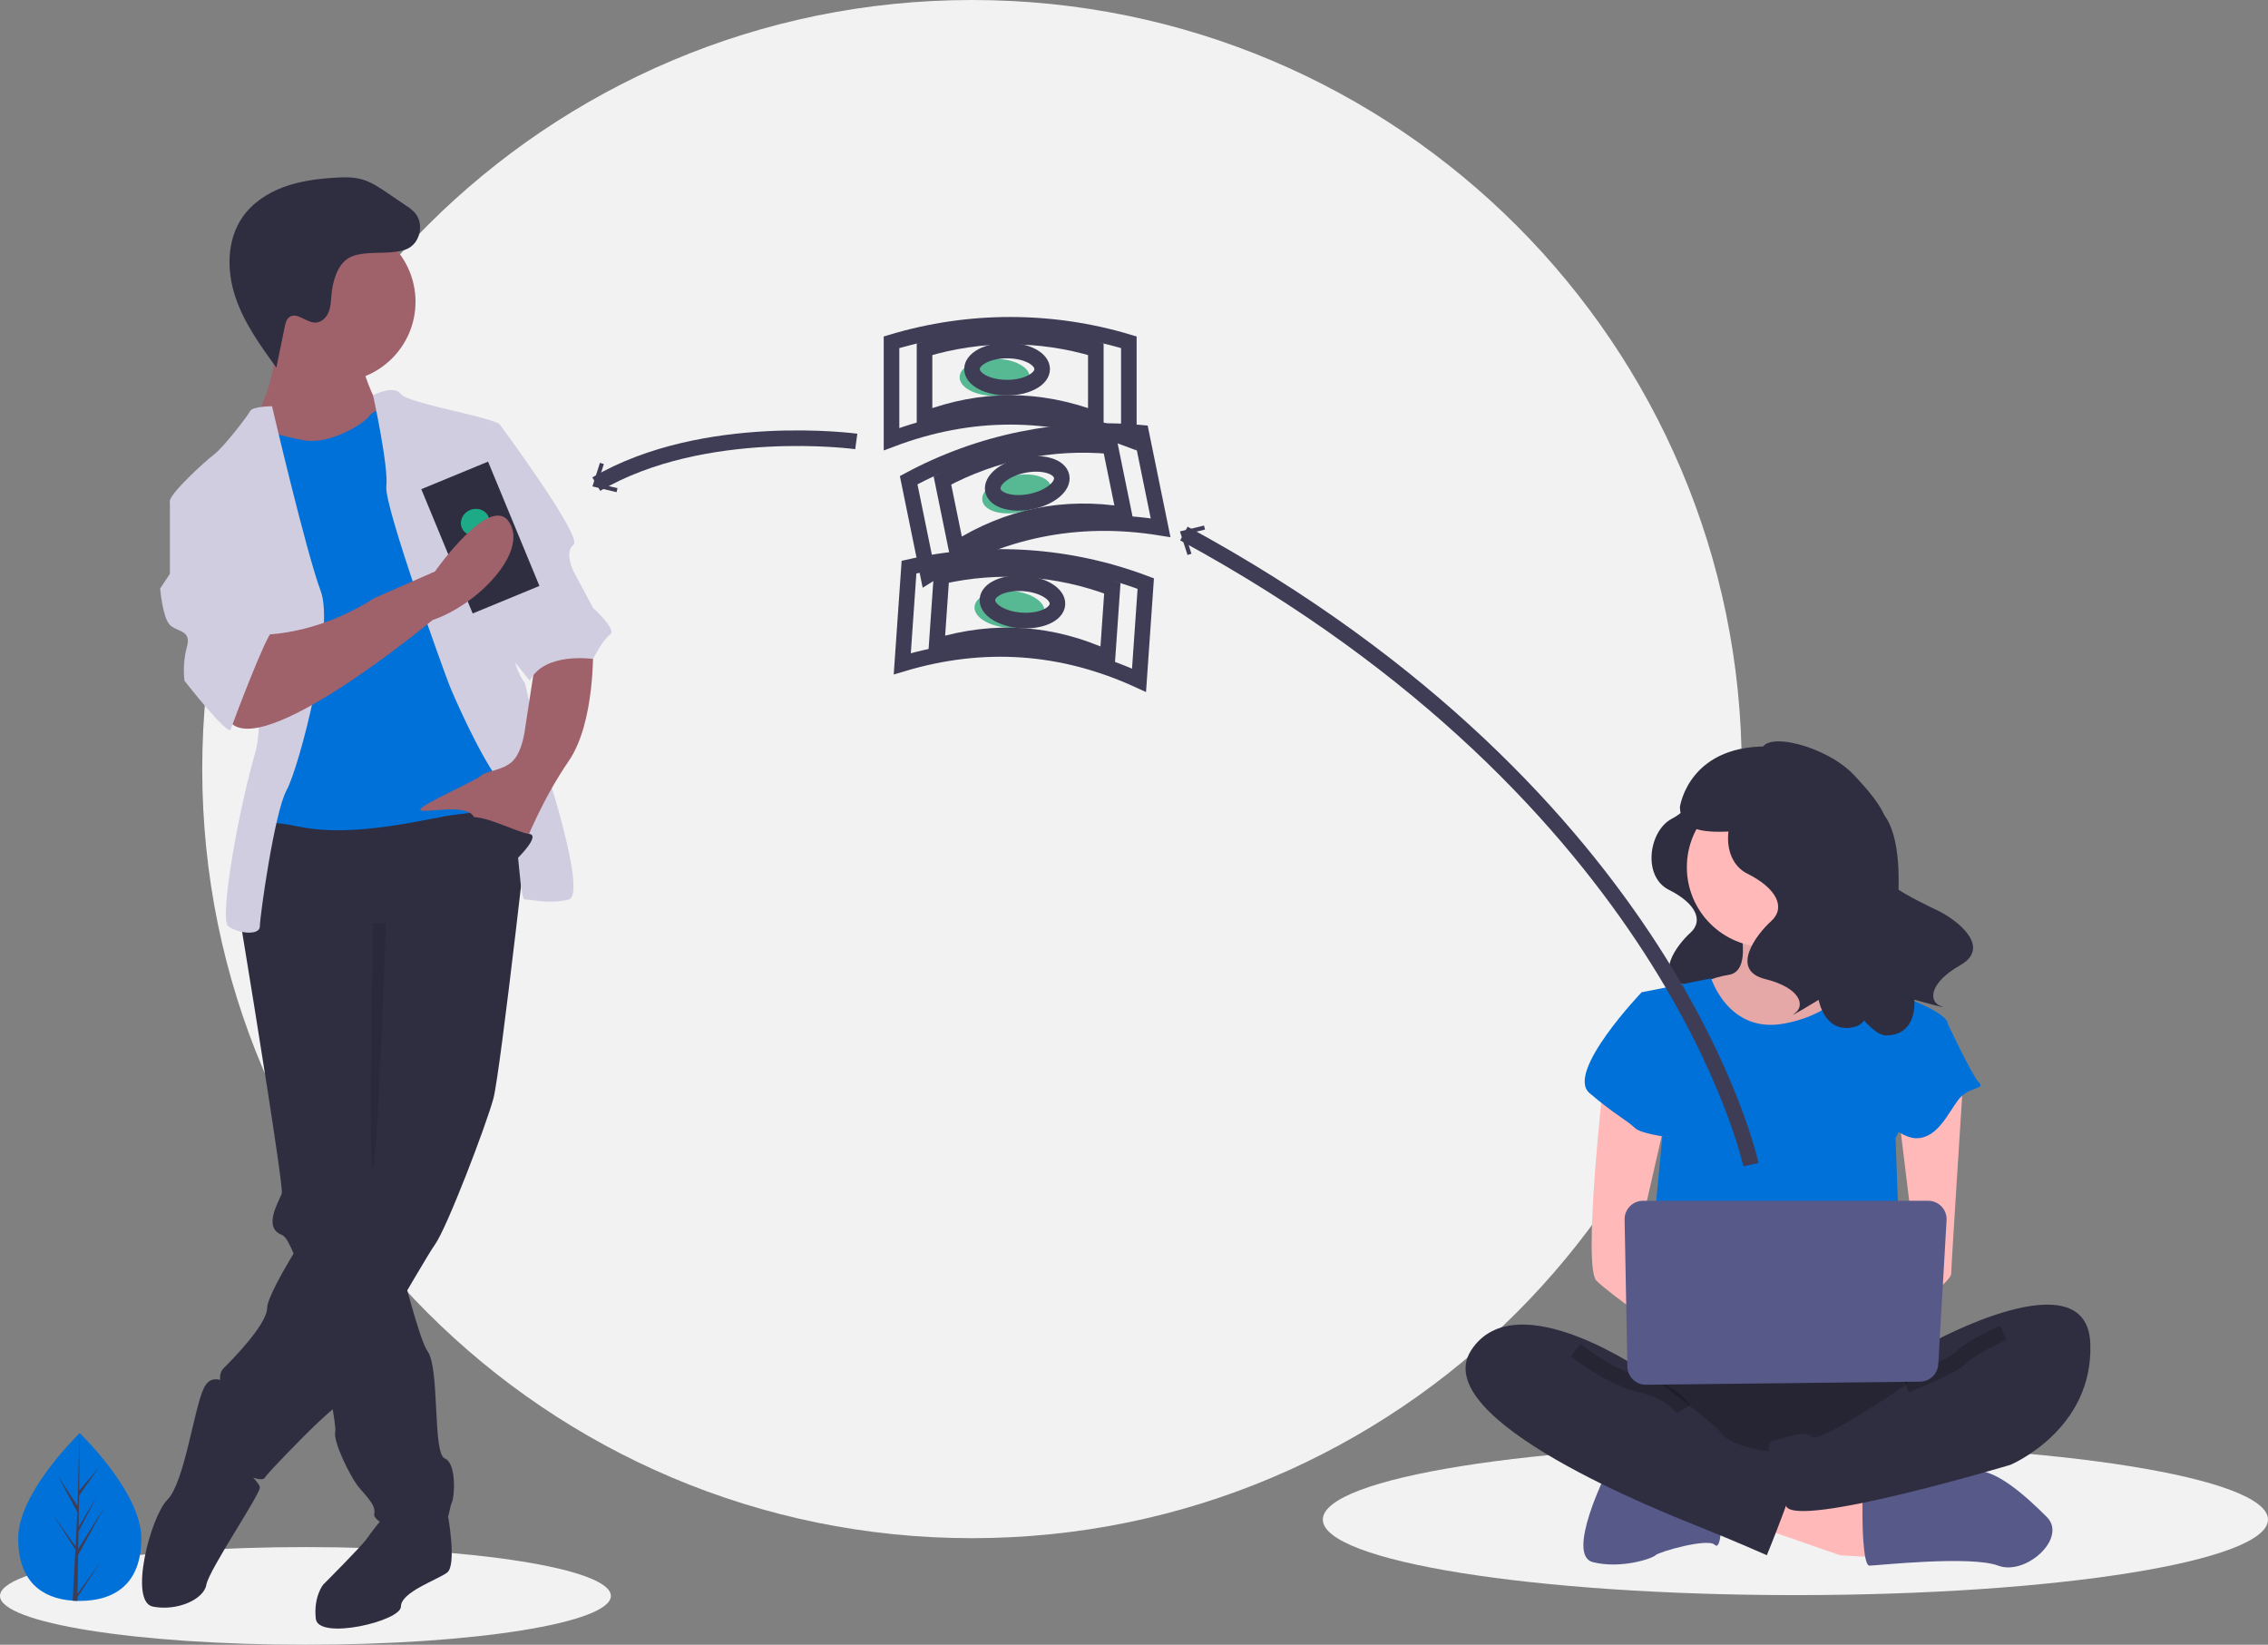 <svg width="291" height="211" viewBox="0 0 291 211" fill="none" xmlns="http://www.w3.org/2000/svg">
<rect x="0" y="0" width="291" height="211" fill="#808080" stroke="none"/>
<g clip-path="url(#clip0_2_3900)">
<path d="M124.714 197.33C179.261 197.33 223.48 153.156 223.48 98.665C223.48 44.174 179.261 0 124.714 0C70.168 0 25.949 44.174 25.949 98.665C25.949 153.156 70.168 197.33 124.714 197.33Z" fill="#F2F2F2"/>
<path d="M39.188 211C60.831 211 78.377 208.196 78.377 204.736C78.377 201.277 60.831 198.472 39.188 198.472C17.545 198.472 0 201.277 0 204.736C0 208.196 17.545 211 39.188 211Z" fill="#F2F2F2"/>
<path d="M230.364 204.633C263.852 204.633 291 200.294 291 194.941C291 189.588 263.852 185.249 230.364 185.249C196.876 185.249 169.728 189.588 169.728 194.941C169.728 200.294 196.876 204.633 230.364 204.633Z" fill="#F2F2F2"/>
<path d="M216.892 101.782C216.892 101.782 217.408 103.501 214.483 105.048C211.557 106.595 210.697 112.44 214.138 114.159C217.58 115.878 218.613 118.113 216.892 119.66C215.171 121.207 212.074 125.333 216.203 126.364C220.333 127.396 220.85 129.458 219.645 130.318C218.44 131.177 222.398 128.771 222.398 128.771C222.398 128.771 223.087 132.896 226.7 131.865C230.314 130.834 240.466 111.237 235.304 108.486C230.142 105.736 216.892 101.782 216.892 101.782Z" fill="#2F2E41"/>
<path d="M223.129 118.381C223.129 118.381 224.914 124.622 221.79 125.068C219.852 125.37 218.015 126.134 216.435 127.297L222.236 134.875H232.946L239.64 128.188C239.64 128.188 230.715 121.502 232.5 117.489C234.285 113.477 223.129 118.381 223.129 118.381Z" fill="#FFB9B9"/>
<path opacity="0.1" d="M223.129 118.381C223.129 118.381 224.914 124.622 221.79 125.068C219.852 125.37 218.015 126.134 216.435 127.297L222.236 134.875H232.946L239.64 128.188C239.64 128.188 230.715 121.502 232.5 117.489C234.285 113.477 223.129 118.381 223.129 118.381Z" fill="black"/>
<path d="M225.806 195.949L236.07 199.515L243.21 199.96L242.763 193.719L228.037 189.369L225.806 195.949Z" fill="#FFB9B9"/>
<path d="M238.97 194.611C238.97 194.611 238.97 200.852 239.863 200.852C240.755 200.852 252.804 199.515 256.374 200.852C259.944 202.19 265.299 197.286 262.621 194.611C259.944 191.936 255.576 187.924 252.851 188.816C250.126 189.708 238.97 191.936 238.97 191.936V194.611Z" fill="#575A89"/>
<path d="M206.171 188.816C206.171 188.816 200.817 199.515 204.386 200.406C207.956 201.298 211.973 199.961 212.419 199.515C212.865 199.069 219.113 197.286 220.005 198.177C220.897 199.069 220.898 194.611 220.898 194.611L206.171 188.816Z" fill="#575A89"/>
<path d="M210.634 174.105C210.634 174.105 202.155 185.695 208.403 188.816C214.65 191.936 244.548 191.936 246.78 188.816C249.011 185.695 249.903 175.888 246.78 174.996C243.656 174.105 210.634 174.105 210.634 174.105Z" fill="#2F2E41"/>
<path opacity="0.2" d="M210.634 174.105C210.634 174.105 202.155 185.695 208.403 188.816C214.65 191.936 244.548 191.936 246.78 188.816C249.011 185.695 249.903 175.888 246.78 174.996C243.656 174.105 210.634 174.105 210.634 174.105Z" fill="black"/>
<path d="M226.699 121.502C232.367 121.502 236.962 116.911 236.962 111.249C236.962 105.586 232.367 100.995 226.699 100.995C221.03 100.995 216.435 105.586 216.435 111.249C216.435 116.911 221.03 121.502 226.699 121.502Z" fill="#FFB9B9"/>
<path d="M210.634 127.297L219.559 125.514C219.559 125.514 221.79 132.646 228.93 131.309C236.07 129.972 237.855 125.514 237.855 125.514C237.855 125.514 243.21 127.743 243.656 127.743C244.102 127.743 249.903 129.972 249.903 131.309C249.903 132.646 243.21 146.02 243.21 146.02L244.102 170.093L211.08 169.201L213.311 145.574L210.634 127.297Z" fill="#0071D9"/>
<path d="M205.725 138.887C205.725 138.887 203.048 162.514 204.833 164.297C206.618 166.081 213.758 170.984 213.758 170.984V165.635L210.188 158.948L213.758 143.345L205.725 138.887Z" fill="#FFB9B9"/>
<path d="M251.911 138.219C251.911 138.219 250.35 162.514 250.35 163.406C250.35 164.297 246.333 167.418 244.995 167.418C243.656 167.418 242.763 165.189 242.763 165.189L245.887 161.623L243.656 143.345L251.911 138.219Z" fill="#FFB9B9"/>
<path d="M247.672 172.322C247.672 172.322 267.753 161.177 268.199 172.322C268.646 183.466 257.936 187.924 257.936 187.924C257.936 187.924 230.269 196.212 229.153 193.183C228.037 190.153 225.806 185.25 227.591 184.804C229.376 184.358 231.607 183.466 232.5 184.358C233.392 185.25 244.548 177.671 244.548 177.671L247.672 172.322Z" fill="#2F2E41"/>
<path opacity="0.2" d="M257.043 170.984C257.043 170.984 253.027 172.768 251.688 174.105C250.35 175.442 244.548 177.671 244.548 177.671" stroke="black" stroke-width="2" stroke-miterlimit="10"/>
<path d="M213.311 128.188L210.634 127.297C210.634 127.297 200.817 137.55 203.94 140.225C207.064 142.9 208.849 143.791 209.741 144.683C210.634 145.574 215.096 146.02 215.096 146.02L213.311 128.188Z" fill="#0071D9"/>
<path d="M245.887 130.417L249.903 131.309C249.903 131.309 253.027 137.996 253.92 138.887C254.812 139.779 252.581 139.333 251.242 141.116C249.903 142.9 248.565 146.02 245.887 146.02C243.21 146.02 239.64 141.562 239.64 141.562L245.887 130.417Z" fill="#0071D9"/>
<path d="M211.526 176.334C211.526 176.334 194.569 164.297 188.768 173.213C182.967 182.129 213.758 194.165 218.22 195.948C222.682 197.732 226.699 199.515 226.699 199.515C226.699 199.515 230.715 189.707 230.715 187.924C230.715 186.141 227.591 186.141 226.699 186.141C225.806 186.141 221.79 185.249 220.898 183.912C220.005 182.575 211.526 176.334 211.526 176.334Z" fill="#2F2E41"/>
<path opacity="0.2" d="M202.155 173.213C202.155 173.213 206.618 176.779 210.634 177.671C214.65 178.563 215.989 180.792 215.989 180.792" stroke="black" stroke-width="2" stroke-miterlimit="10"/>
<path d="M208.448 156.452L208.805 175.327C208.816 175.95 209.074 176.543 209.522 176.978C209.97 177.412 210.572 177.652 211.196 177.645L246.357 177.25C246.956 177.243 247.53 177.01 247.964 176.596C248.397 176.183 248.657 175.621 248.692 175.023L249.759 156.543C249.778 156.222 249.73 155.9 249.62 155.598C249.51 155.296 249.339 155.019 249.118 154.785C248.897 154.551 248.63 154.365 248.334 154.237C248.038 154.11 247.72 154.044 247.398 154.044H210.813C210.499 154.044 210.187 154.107 209.898 154.228C209.608 154.35 209.345 154.528 209.125 154.752C208.905 154.976 208.731 155.242 208.615 155.534C208.499 155.826 208.442 156.138 208.448 156.452V156.452Z" fill="#575A89"/>
<path d="M227.247 98.368C227.247 98.368 227.819 100.273 224.578 101.987C221.338 103.701 220.384 110.175 224.197 112.08C228.01 113.984 229.153 116.46 227.247 118.174C225.341 119.888 221.909 124.458 226.484 125.601C231.06 126.743 231.631 129.028 230.297 129.981C228.963 130.933 233.347 128.267 233.347 128.267C233.347 128.267 234.11 132.837 238.113 131.694C242.116 130.552 246.11 109.782 241.648 104.432C237.499 99.458 227.247 98.368 227.247 98.368Z" fill="#2F2E41"/>
<path d="M226.029 96.408C226.03 93.618 234.386 95.623 237.968 99.519C240.449 102.216 244.217 106.274 241.059 109.135C237.902 111.996 246.471 115.746 248.769 116.883C251.068 118.02 255.606 121.497 251.508 123.829C247.411 126.162 247.477 128.517 249.019 129.074C250.561 129.632 245.619 128.245 245.619 128.245C245.619 128.245 246.119 132.852 241.955 132.83C237.792 132.808 225.848 109.95 228.701 103.597C231.354 97.69 226.029 96.408 226.029 96.408Z" fill="#2F2E41"/>
<path d="M227.839 95.797C216.666 95.125 215.544 103.527 215.544 103.527C215.622 108.389 223.351 106.02 225.498 106.745C228.088 104.884 233.08 101.362 236.65 98.849C234.058 97.025 231.005 95.968 227.839 95.797Z" fill="#2F2E41"/>
<path d="M224.656 149.412C224.656 149.412 214.633 102.487 151.9 68.447" stroke="#3F3D56" stroke-width="2" stroke-miterlimit="10"/>
<path d="M154.485 67.423L154.61 67.938L152.073 68.552L152.872 71.036L152.367 71.198L151.394 68.172L154.485 67.423Z" fill="#3F3D56"/>
<path d="M18.131 197.359C18.131 203.302 14.594 205.378 10.231 205.378C10.13 205.378 10.029 205.376 9.928 205.374C9.726 205.37 9.526 205.36 9.328 205.347C5.391 205.068 2.332 202.886 2.332 197.359C2.332 191.639 9.649 184.421 10.198 183.887L10.199 183.886C10.221 183.865 10.231 183.855 10.231 183.855C10.231 183.855 18.131 191.416 18.131 197.359Z" fill="#0071D9"/>
<path d="M9.943 204.468L12.833 200.435L9.936 204.911L9.928 205.374C9.726 205.37 9.526 205.36 9.328 205.347L9.64 199.401L9.637 199.354L9.643 199.346L9.672 198.784L6.768 194.297L9.681 198.363L9.688 198.482L9.923 193.99L7.437 189.353L9.954 193.201L10.198 183.887L10.199 183.855V183.886L10.159 191.231L12.633 188.319L10.148 191.863L10.083 195.886L12.394 192.025L10.073 196.478L10.037 198.714L13.391 193.341L10.024 199.494L9.943 204.468Z" fill="#3F3D56"/>
<path d="M55.81 195.819L57.5 194.565C57.5 194.565 58.618 200.807 57.37 201.742C56.122 202.677 51.441 204.236 51.441 206.106C51.441 207.977 40.832 210.47 40.52 207.665C40.208 204.859 41.456 203.301 41.456 203.301C41.456 203.301 46.449 198.313 47.073 197.378C47.697 196.443 49.257 194.572 49.257 194.572L55.81 195.819Z" fill="#2F2E41"/>
<path d="M30.847 118.2C30.847 118.2 30.893 118.475 30.974 118.977C31.049 119.422 31.152 120.052 31.277 120.828C32.588 128.818 36.41 152.337 36.151 153.113C35.839 154.049 33.655 157.478 36.151 158.413C36.392 158.503 36.651 158.796 36.928 159.257C37.464 160.251 37.906 161.293 38.248 162.369C39.737 166.683 41.328 173.587 42.249 178.369C42.651 180.47 42.926 182.16 43.007 183.045C43.035 183.25 43.038 183.457 43.016 183.662C42.704 184.909 44.888 189.273 45.825 190.52C46.761 191.767 48.321 193.014 48.009 194.261C47.697 195.508 55.81 198.937 56.746 196.755C57.682 194.573 57.682 193.326 57.994 192.702C58.306 192.079 58.618 187.715 57.058 187.091C55.498 186.468 56.434 175.558 54.874 173.375C54.353 172.649 53.557 170.19 52.724 167.231C52.396 166.072 52.065 164.837 51.741 163.6C50.424 158.528 49.257 153.425 49.257 153.425L49.569 116.954L32.407 114.771L31.967 115.741L31.09 117.664L30.847 118.2Z" fill="#2F2E41"/>
<path d="M29.91 178.051C29.91 178.051 27.414 175.557 26.166 178.051C24.918 180.545 23.67 190.208 21.485 192.39C19.301 194.573 16.493 205.483 19.613 206.106C22.734 206.73 26.166 205.171 26.478 203.301C26.79 201.43 33.343 191.767 33.343 190.832C33.343 189.897 28.974 186.468 28.974 186.468L29.91 178.051Z" fill="#2F2E41"/>
<path d="M68.291 101.056C68.291 101.056 64.235 137.527 63.299 140.956C62.363 144.385 57.37 157.477 55.81 159.66C54.25 161.842 44.264 179.61 43.016 180.545C41.768 181.48 39.272 183.974 39.272 183.974C39.272 183.974 34.591 188.65 33.967 189.585C33.343 190.52 28.038 187.715 27.726 185.844C27.414 183.974 28.038 180.857 28.35 179.61C28.662 178.363 27.726 176.493 28.662 175.557C29.599 174.622 34.279 169.946 34.279 167.764C34.279 165.582 42.392 152.802 45.513 149.996C48.633 147.191 48.009 142.515 48.009 142.515V123.5L30.847 118.2C30.847 118.2 31.783 103.238 33.967 103.238C36.151 103.238 64.859 98.25 68.291 101.056Z" fill="#2F2E41"/>
<path d="M43.016 48.998C48.703 48.998 53.313 44.392 53.313 38.711C53.313 33.03 48.703 28.424 43.016 28.424C37.329 28.424 32.719 33.03 32.719 38.711C32.719 44.392 37.329 48.998 43.016 48.998Z" fill="#9F616A"/>
<path d="M46.449 46.816C46.449 46.816 47.697 51.492 49.257 52.738C50.817 53.985 45.2 59.285 45.2 59.285L34.591 59.908L32.719 53.985C32.719 53.985 36.151 47.127 35.215 42.763C34.279 38.399 46.449 46.816 46.449 46.816Z" fill="#9F616A"/>
<path d="M50.817 52.115C50.817 52.115 48.009 52.427 47.385 53.362C46.761 54.297 42.392 57.103 38.96 56.479C35.527 55.856 33.343 54.921 32.719 55.233C32.095 55.544 30.847 62.09 30.847 62.09L34.279 72.066L33.655 99.497L32.719 106.978C32.719 106.978 30.847 104.485 38.336 106.043C45.825 107.602 55.498 104.796 58.618 104.485C61.739 104.173 67.043 103.238 67.355 101.367C67.667 99.497 66.419 92.639 66.419 92.639L61.427 71.754L58.306 60.532L50.817 52.115Z" fill="#0071D9"/>
<path d="M47.866 50.708C47.866 50.708 50.505 49.31 51.441 50.556C52.377 51.803 64.235 53.674 64.235 54.609C64.235 55.544 66.731 80.794 66.107 82.976C65.483 85.158 67.355 87.651 67.355 87.651L69.54 97.003C69.54 97.003 75.468 114.771 72.972 115.395C70.476 116.018 68.291 115.395 67.355 115.395C66.419 115.395 66.731 103.549 64.235 100.432C61.739 97.315 58.306 89.522 57.682 87.963C57.058 86.405 49.257 64.896 49.569 62.402C49.881 59.908 47.866 50.708 47.866 50.708Z" fill="#D0CDE1"/>
<path d="M34.903 52.115C34.903 52.115 32.407 52.115 32.095 52.739C31.783 53.362 28.662 57.414 27.414 58.35C26.166 59.285 21.797 63.337 21.797 64.272C21.797 65.208 30.847 72.066 30.847 72.066C30.847 72.066 34.591 90.457 32.719 96.692C30.847 102.926 28.038 117.889 29.287 118.824C30.535 119.759 33.343 120.071 33.343 118.824C33.343 117.577 35.215 104.173 36.775 101.367C38.336 98.562 43.016 80.794 41.144 75.806C39.272 70.819 34.903 52.115 34.903 52.115Z" fill="#D0CDE1"/>
<path d="M76.093 82.976C76.093 82.976 76.404 92.639 72.972 97.627C69.54 102.614 67.355 108.225 67.355 108.225C67.355 108.225 61.739 106.667 60.803 104.796C59.866 102.926 53.938 104.484 53.938 103.861C53.938 103.238 61.114 100.12 61.739 99.497C62.363 98.874 64.547 98.874 65.795 97.627C67.043 96.38 67.355 93.574 67.355 93.574L68.603 85.469L76.093 82.976Z" fill="#9F616A"/>
<path d="M50.108 32.368C50.901 32.297 51.718 32.217 52.418 31.84C53.987 30.995 54.403 28.588 53.208 27.267C52.879 26.93 52.511 26.634 52.111 26.385L49.739 24.773C48.69 24.059 47.617 23.334 46.393 22.998C45.286 22.694 44.117 22.725 42.972 22.796C40.748 22.934 38.511 23.22 36.419 23.986C34.327 24.753 32.376 26.037 31.109 27.868C29.101 30.771 29.073 34.686 30.179 38.037C31.285 41.388 33.387 44.306 35.457 47.165L36.531 41.929C36.627 41.463 36.751 40.952 37.139 40.676C38.104 39.99 39.284 41.398 40.469 41.389C41.23 41.383 41.869 40.758 42.157 40.054C42.445 39.351 42.464 38.572 42.531 37.814C42.672 36.21 43.234 33.978 44.754 33.094C46.171 32.269 48.516 32.513 50.108 32.368Z" fill="#2F2E41"/>
<path opacity="0.1" d="M49.531 118.452C49.531 118.452 48.477 148.905 47.853 149.84C47.229 150.775 47.853 118.356 47.853 118.356L49.531 118.452Z" fill="black"/>
<path d="M61.739 54.609H64.235C64.235 54.609 74.844 68.948 73.596 69.883C72.348 70.819 73.596 73.312 73.596 73.312L76.092 77.988C76.092 77.988 79.213 80.794 78.277 81.417C77.341 82.04 76.092 84.534 76.092 84.534C76.092 84.534 69.852 83.599 67.979 87.34L63.932 82.236L61.739 54.609Z" fill="#D0CDE1"/>
<path d="M62.621 59.221L54.055 62.755L60.647 78.701L69.213 75.168L62.621 59.221Z" fill="#2F2E41"/>
<path d="M61.617 68.574C62.563 68.184 63.039 67.163 62.68 66.295C62.321 65.427 61.263 65.039 60.317 65.43C59.371 65.82 58.895 66.84 59.254 67.708C59.613 68.577 60.671 68.964 61.617 68.574Z" fill="#1DAB87"/>
<path d="M55.498 79.547C55.498 79.547 33.031 98.25 29.286 92.327C25.542 86.404 33.343 81.417 33.343 81.417C33.343 81.417 40.208 81.729 48.009 76.741L55.81 73.312C55.81 73.312 62.932 63.155 65.358 67.023C67.785 70.891 61.216 77.622 55.498 79.547Z" fill="#9F616A"/>
<path d="M25.23 63.025L21.797 64.272V73.624L20.549 75.494C20.549 75.494 20.861 79.235 21.797 80.17C22.734 81.105 24.606 80.794 23.982 82.976C23.607 84.398 23.501 85.878 23.67 87.34C23.67 87.34 29.286 94.509 29.599 93.574C29.91 92.639 34.279 81.105 34.903 81.105C35.527 81.105 28.662 63.025 28.662 63.025H25.23Z" fill="#D0CDE1"/>
<path d="M66.263 110.251C66.263 110.251 69.49 107.134 67.876 106.978C66.263 106.822 60.647 103.705 59.71 105.264C58.774 106.822 66.263 110.251 66.263 110.251Z" fill="#2F2E41"/>
<path d="M127.627 50.787C130.113 50.787 132.128 49.722 132.128 48.407C132.128 47.092 130.113 46.026 127.627 46.026C125.141 46.026 123.126 47.092 123.126 48.407C123.126 49.722 125.141 50.787 127.627 50.787Z" fill="#57B894"/>
<path d="M144.838 56.342C134.688 52.513 124.538 52.513 114.388 56.342V43.91C124.317 40.917 134.909 40.917 144.838 43.91V56.342Z" stroke="#3F3D56" stroke-width="2" stroke-miterlimit="10"/>
<path d="M140.601 53.771C133.276 51.007 125.95 51.007 118.624 53.771V44.798C125.79 42.638 133.435 42.638 140.601 44.798V53.771Z" stroke="#3F3D56" stroke-width="2" stroke-miterlimit="10"/>
<path d="M129.216 49.729C131.702 49.729 133.717 48.663 133.717 47.349C133.717 46.034 131.702 44.968 129.216 44.968C126.73 44.968 124.714 46.034 124.714 47.349C124.714 48.663 126.73 49.729 129.216 49.729Z" stroke="#3F3D56" stroke-width="2" stroke-miterlimit="10"/>
<path d="M130.937 65.697C133.373 65.2 135.134 63.753 134.871 62.465C134.607 61.176 132.419 60.535 129.984 61.031C127.548 61.528 125.787 62.975 126.05 64.263C126.313 65.552 128.501 66.193 130.937 65.697Z" fill="#57B894"/>
<path d="M148.912 67.701C138.2 65.976 128.255 68.004 119.077 73.784L116.588 61.603C125.717 56.687 136.096 54.571 146.423 55.52L148.912 67.701Z" stroke="#3F3D56" stroke-width="2" stroke-miterlimit="10"/>
<path d="M144.246 66.028C136.515 64.783 129.338 66.247 122.713 70.418L120.917 61.627C127.506 58.079 134.996 56.551 142.45 57.236L144.246 66.028Z" stroke="#3F3D56" stroke-width="2" stroke-miterlimit="10"/>
<path d="M132.282 64.342C134.717 63.846 136.479 62.399 136.215 61.111C135.952 59.822 133.764 59.181 131.328 59.677C128.893 60.174 127.131 61.621 127.395 62.909C127.658 64.197 129.846 64.839 132.282 64.342Z" stroke="#3F3D56" stroke-width="2" stroke-miterlimit="10"/>
<path d="M134.017 78.473C134.109 77.161 132.172 75.958 129.692 75.786C127.212 75.614 125.128 76.537 125.036 77.849C124.945 79.16 126.881 80.363 129.361 80.536C131.841 80.708 133.926 79.785 134.017 78.473Z" fill="#57B894"/>
<path d="M146.145 87.271C136.285 82.747 126.16 82.043 115.768 85.159L116.632 72.757C126.745 70.46 137.312 71.194 147.009 74.869L146.145 87.271Z" stroke="#3F3D56" stroke-width="2" stroke-miterlimit="10"/>
<path d="M142.097 84.412C134.981 81.147 127.673 80.639 120.173 82.888L120.796 73.937C128.095 72.279 135.722 72.809 142.721 75.461L142.097 84.412Z" stroke="#3F3D56" stroke-width="2" stroke-miterlimit="10"/>
<path d="M135.676 77.528C135.767 76.216 133.831 75.013 131.351 74.841C128.871 74.668 126.786 75.592 126.695 76.903C126.603 78.215 128.54 79.418 131.02 79.591C133.5 79.763 135.584 78.839 135.676 77.528Z" stroke="#3F3D56" stroke-width="2" stroke-miterlimit="10"/>
<path d="M109.866 56.631C109.866 56.631 90.405 53.971 76.507 62.107" stroke="#3F3D56" stroke-width="2" stroke-miterlimit="10"/>
<path d="M76.975 59.373L77.481 59.533L76.691 62.019L79.231 62.625L79.108 63.14L76.014 62.401L76.975 59.373Z" fill="#3F3D56"/>
</g>
<defs>
<clipPath id="clip0_2_3900">
<rect width="291" height="211" fill="white"/>
</clipPath>
</defs>
</svg>
